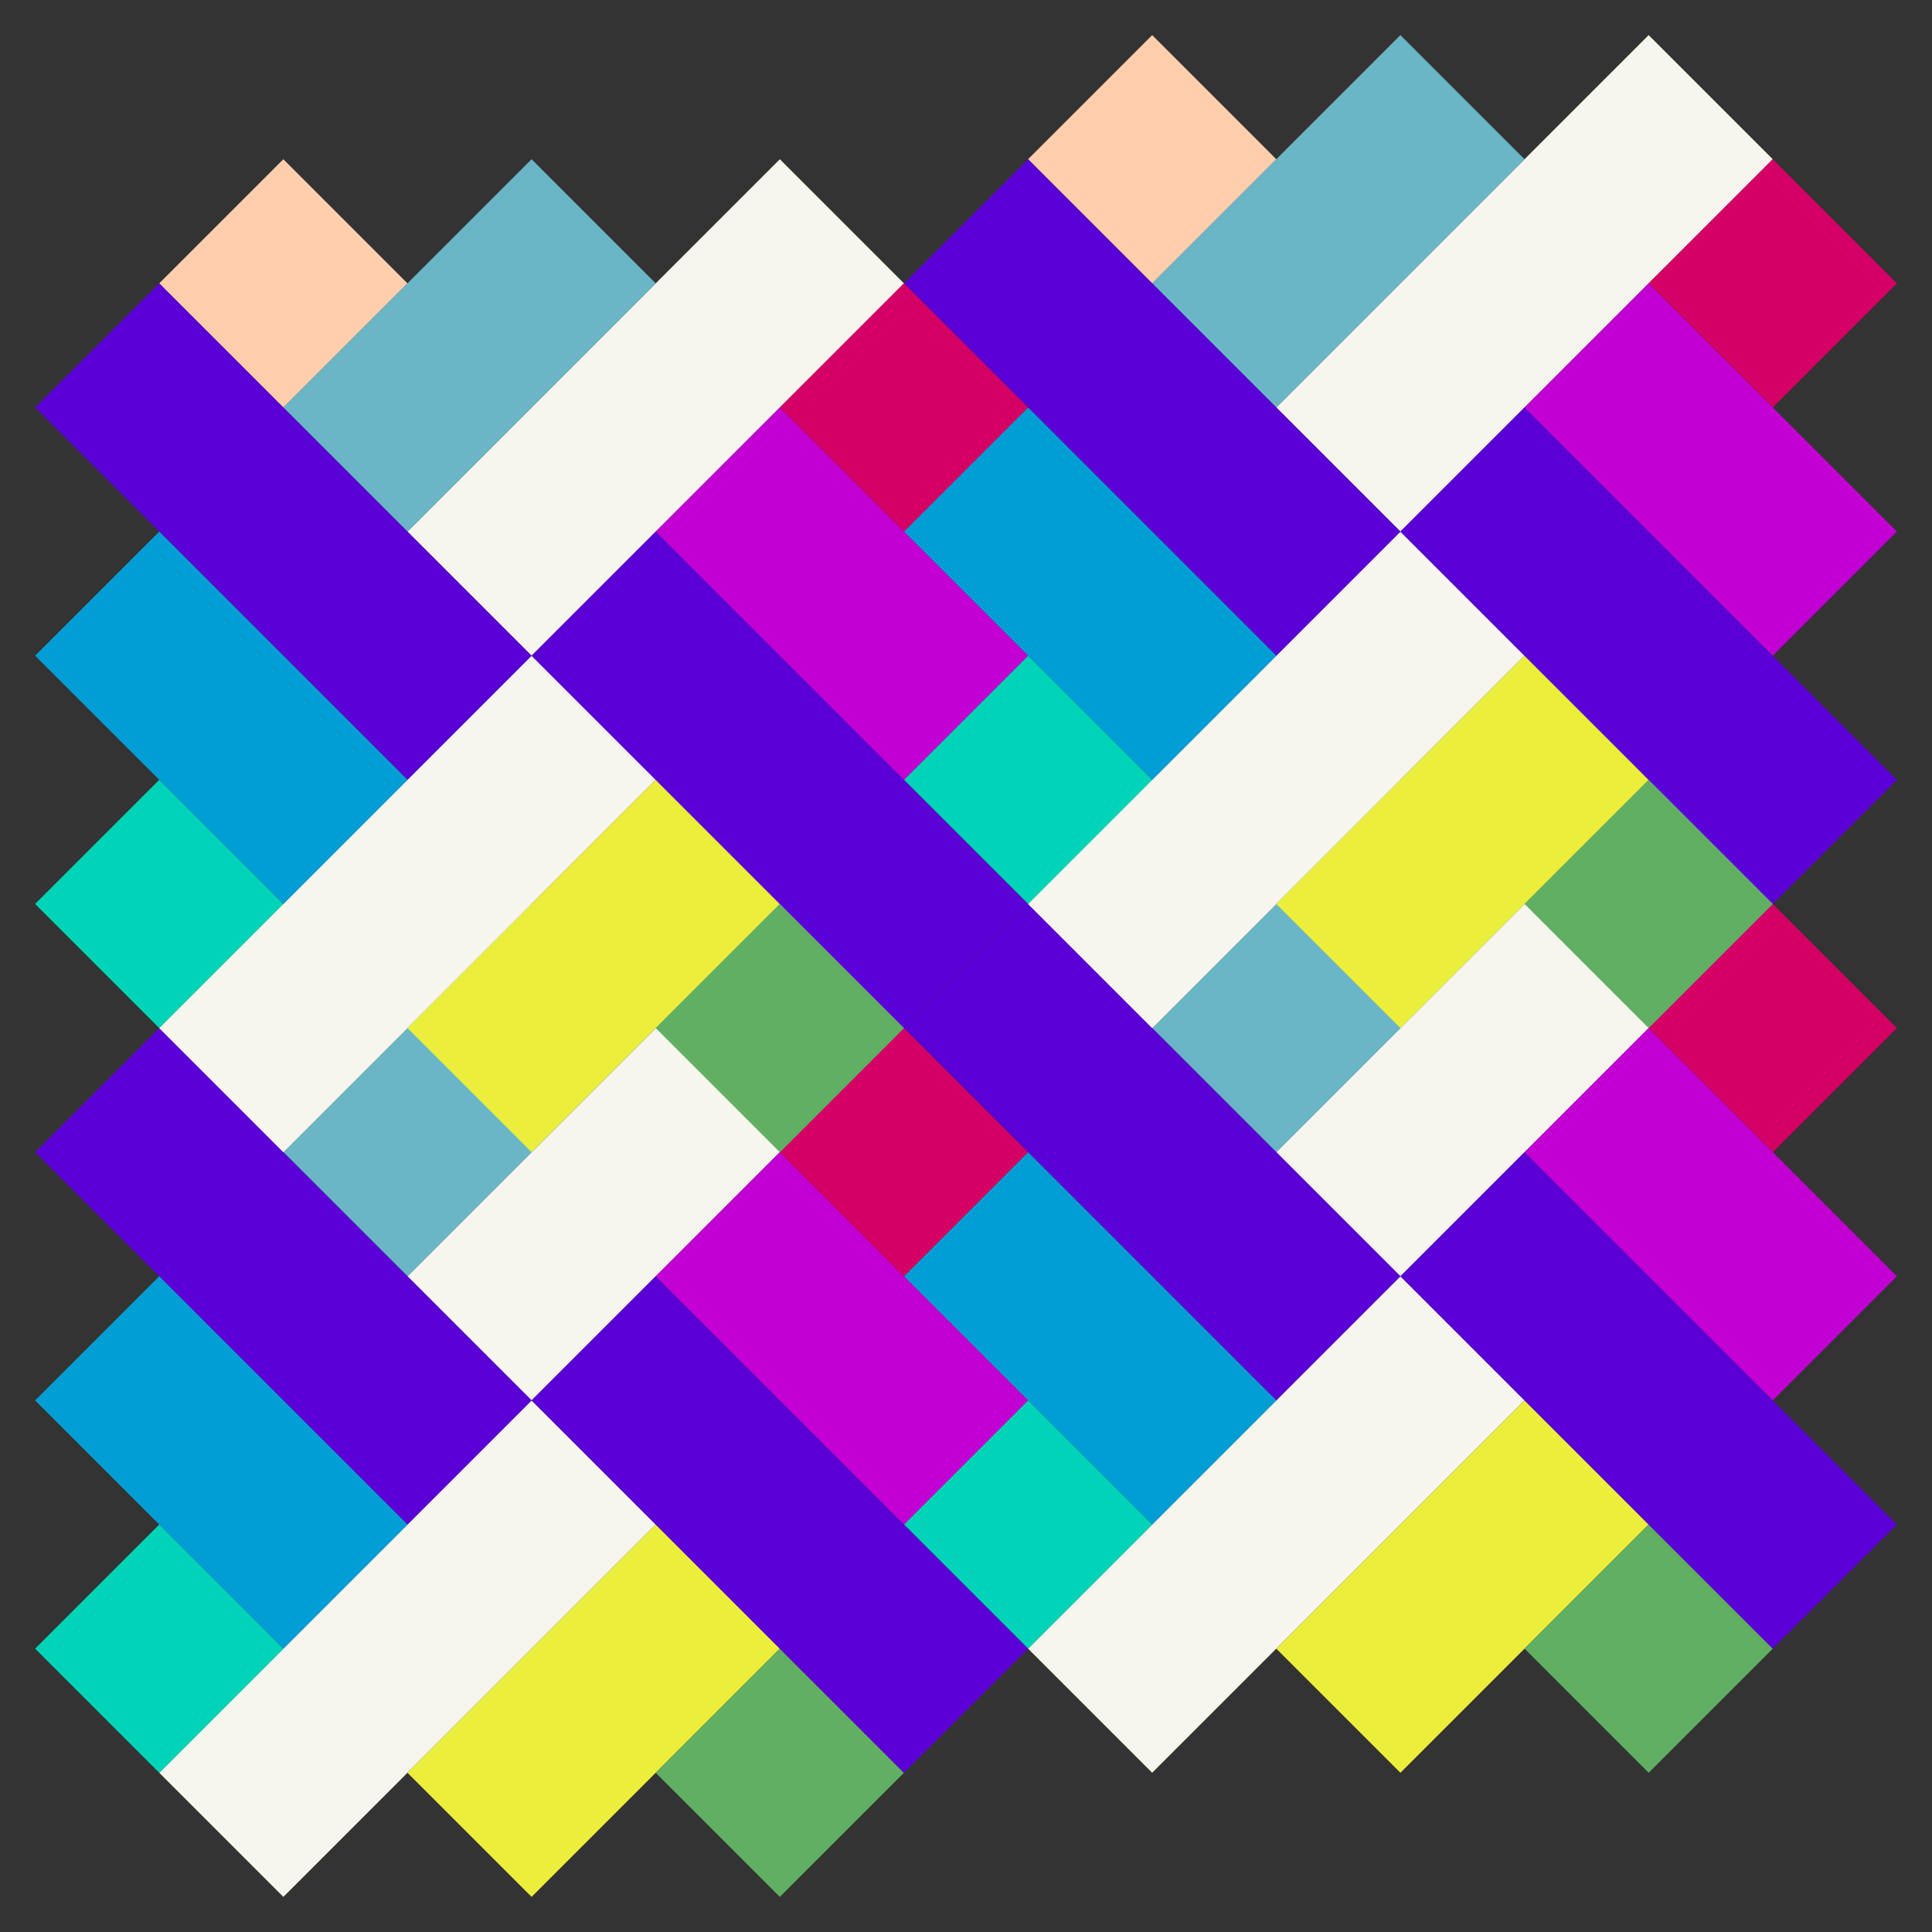 <?xml version="1.0" encoding="UTF-8"?>
<svg xmlns="http://www.w3.org/2000/svg" xmlns:xlink="http://www.w3.org/1999/xlink" width="500pt" height="500pt" viewBox="0 0 500 500" version="1.1">
<rect x="0" y="0" width="500" height="500" fill="#333333" stroke="none"/>
<g id="surface1">
<path style=" stroke:none;fill-rule:nonzero;fill:rgb(96.471%,96.078%,93.333%);fill-opacity:1;" d="M 362.426 330.305 L 458.793 233.938 L 426.672 201.816 L 330.305 298.184 Z M 362.426 330.305 "/>
<path style=" stroke:none;fill-rule:nonzero;fill:rgb(41.569%,71.373%,77.647%);fill-opacity:1;" d="M 330.305 298.184 L 394.547 233.941 L 362.426 201.82 L 298.184 266.062 Z M 330.305 298.184 "/>
<path style=" stroke:none;fill-rule:nonzero;fill:rgb(100%,80.784%,67.843%);fill-opacity:1;" d="M 298.184 266.062 L 330.305 233.941 L 298.184 201.82 L 266.062 233.941 Z M 298.184 266.062 "/>
<path style=" stroke:none;fill-rule:nonzero;fill:rgb(96.471%,96.078%,93.333%);fill-opacity:1;" d="M 362.426 330.305 L 266.059 426.672 L 298.18 458.793 L 394.547 362.426 Z M 362.426 330.305 "/>
<path style=" stroke:none;fill-rule:nonzero;fill:rgb(92.549%,93.333%,23.529%);fill-opacity:1;" d="M 394.547 362.426 L 330.305 426.668 L 362.426 458.789 L 426.668 394.547 Z M 394.547 362.426 "/>
<path style=" stroke:none;fill-rule:nonzero;fill:rgb(37.647%,68.627%,38.431%);fill-opacity:1;" d="M 426.672 394.547 L 394.551 426.668 L 426.672 458.789 L 458.793 426.668 Z M 426.672 394.547 "/>
<path style=" stroke:none;fill-rule:nonzero;fill:rgb(35.294%,0%,84.314%);fill-opacity:1;" d="M 362.426 330.305 L 266.059 233.938 L 233.938 266.059 L 330.305 362.426 Z M 362.426 330.305 "/>
<path style=" stroke:none;fill-rule:nonzero;fill:rgb(0%,61.961%,83.529%);fill-opacity:1;" d="M 330.305 362.426 L 266.062 298.184 L 233.941 330.305 L 298.184 394.547 Z M 330.305 362.426 "/>
<path style=" stroke:none;fill-rule:nonzero;fill:rgb(0%,83.137%,72.157%);fill-opacity:1;" d="M 298.184 394.547 L 266.062 362.426 L 233.941 394.547 L 266.062 426.668 Z M 298.184 394.547 "/>
<path style=" stroke:none;fill-rule:nonzero;fill:rgb(35.294%,0%,84.314%);fill-opacity:1;" d="M 362.426 330.305 L 458.793 426.672 L 490.914 394.551 L 394.547 298.184 Z M 362.426 330.305 "/>
<path style=" stroke:none;fill-rule:nonzero;fill:rgb(76.078%,0%,82.745%);fill-opacity:1;" d="M 394.547 298.184 L 458.789 362.426 L 490.91 330.305 L 426.668 266.062 Z M 394.547 298.184 "/>
<path style=" stroke:none;fill-rule:nonzero;fill:rgb(83.529%,0%,39.608%);fill-opacity:1;" d="M 426.672 266.062 L 458.793 298.184 L 490.914 266.062 L 458.793 233.941 Z M 426.672 266.062 "/>
<path style=" stroke:none;fill-rule:nonzero;fill:rgb(96.471%,96.078%,93.333%);fill-opacity:1;" d="M 137.574 362.426 L 233.941 266.059 L 201.82 233.938 L 105.453 330.305 Z M 137.574 362.426 "/>
<path style=" stroke:none;fill-rule:nonzero;fill:rgb(41.569%,71.373%,77.647%);fill-opacity:1;" d="M 105.453 330.305 L 169.695 266.062 L 137.574 233.941 L 73.332 298.184 Z M 105.453 330.305 "/>
<path style=" stroke:none;fill-rule:nonzero;fill:rgb(100%,80.784%,67.843%);fill-opacity:1;" d="M 73.328 298.184 L 105.449 266.062 L 73.328 233.941 L 41.207 266.062 Z M 73.328 298.184 "/>
<path style=" stroke:none;fill-rule:nonzero;fill:rgb(96.471%,96.078%,93.333%);fill-opacity:1;" d="M 137.574 362.426 L 41.207 458.793 L 73.328 490.914 L 169.695 394.547 Z M 137.574 362.426 "/>
<path style=" stroke:none;fill-rule:nonzero;fill:rgb(92.549%,93.333%,23.529%);fill-opacity:1;" d="M 169.695 394.547 L 105.453 458.789 L 137.574 490.91 L 201.816 426.668 Z M 169.695 394.547 "/>
<path style=" stroke:none;fill-rule:nonzero;fill:rgb(37.647%,68.627%,38.431%);fill-opacity:1;" d="M 201.816 426.672 L 169.695 458.793 L 201.816 490.914 L 233.938 458.793 Z M 201.816 426.672 "/>
<path style=" stroke:none;fill-rule:nonzero;fill:rgb(35.294%,0%,84.314%);fill-opacity:1;" d="M 137.574 362.426 L 41.207 266.059 L 9.086 298.18 L 105.453 394.547 Z M 137.574 362.426 "/>
<path style=" stroke:none;fill-rule:nonzero;fill:rgb(0%,61.961%,83.529%);fill-opacity:1;" d="M 105.453 394.547 L 41.211 330.305 L 9.09 362.426 L 73.332 426.668 Z M 105.453 394.547 "/>
<path style=" stroke:none;fill-rule:nonzero;fill:rgb(0%,83.137%,72.157%);fill-opacity:1;" d="M 73.328 426.672 L 41.207 394.551 L 9.086 426.672 L 41.207 458.793 Z M 73.328 426.672 "/>
<path style=" stroke:none;fill-rule:nonzero;fill:rgb(35.294%,0%,84.314%);fill-opacity:1;" d="M 137.574 362.426 L 233.941 458.793 L 266.062 426.672 L 169.695 330.305 Z M 137.574 362.426 "/>
<path style=" stroke:none;fill-rule:nonzero;fill:rgb(76.078%,0%,82.745%);fill-opacity:1;" d="M 169.695 330.305 L 233.938 394.547 L 266.059 362.426 L 201.816 298.184 Z M 169.695 330.305 "/>
<path style=" stroke:none;fill-rule:nonzero;fill:rgb(83.529%,0%,39.608%);fill-opacity:1;" d="M 201.816 298.184 L 233.938 330.305 L 266.059 298.184 L 233.938 266.062 Z M 201.816 298.184 "/>
<path style=" stroke:none;fill-rule:nonzero;fill:rgb(96.471%,96.078%,93.333%);fill-opacity:1;" d="M 362.426 137.574 L 458.793 41.207 L 426.672 9.086 L 330.305 105.453 Z M 362.426 137.574 "/>
<path style=" stroke:none;fill-rule:nonzero;fill:rgb(41.569%,71.373%,77.647%);fill-opacity:1;" d="M 330.305 105.453 L 394.547 41.211 L 362.426 9.09 L 298.184 73.332 Z M 330.305 105.453 "/>
<path style=" stroke:none;fill-rule:nonzero;fill:rgb(100%,80.784%,67.843%);fill-opacity:1;" d="M 298.184 73.328 L 330.305 41.207 L 298.184 9.086 L 266.062 41.207 Z M 298.184 73.328 "/>
<path style=" stroke:none;fill-rule:nonzero;fill:rgb(96.471%,96.078%,93.333%);fill-opacity:1;" d="M 362.426 137.574 L 266.059 233.941 L 298.18 266.062 L 394.547 169.695 Z M 362.426 137.574 "/>
<path style=" stroke:none;fill-rule:nonzero;fill:rgb(92.549%,93.333%,23.529%);fill-opacity:1;" d="M 394.547 169.695 L 330.305 233.938 L 362.426 266.059 L 426.668 201.816 Z M 394.547 169.695 "/>
<path style=" stroke:none;fill-rule:nonzero;fill:rgb(37.647%,68.627%,38.431%);fill-opacity:1;" d="M 426.672 201.816 L 394.551 233.938 L 426.672 266.059 L 458.793 233.938 Z M 426.672 201.816 "/>
<path style=" stroke:none;fill-rule:nonzero;fill:rgb(35.294%,0%,84.314%);fill-opacity:1;" d="M 362.426 137.574 L 266.059 41.207 L 233.938 73.328 L 330.305 169.695 Z M 362.426 137.574 "/>
<path style=" stroke:none;fill-rule:nonzero;fill:rgb(0%,61.961%,83.529%);fill-opacity:1;" d="M 330.305 169.695 L 266.062 105.453 L 233.941 137.574 L 298.184 201.816 Z M 330.305 169.695 "/>
<path style=" stroke:none;fill-rule:nonzero;fill:rgb(0%,83.137%,72.157%);fill-opacity:1;" d="M 298.184 201.816 L 266.062 169.695 L 233.941 201.816 L 266.062 233.938 Z M 298.184 201.816 "/>
<path style=" stroke:none;fill-rule:nonzero;fill:rgb(35.294%,0%,84.314%);fill-opacity:1;" d="M 362.426 137.574 L 458.793 233.941 L 490.914 201.82 L 394.547 105.453 Z M 362.426 137.574 "/>
<path style=" stroke:none;fill-rule:nonzero;fill:rgb(76.078%,0%,82.745%);fill-opacity:1;" d="M 394.547 105.453 L 458.789 169.695 L 490.91 137.574 L 426.668 73.332 Z M 394.547 105.453 "/>
<path style=" stroke:none;fill-rule:nonzero;fill:rgb(83.529%,0%,39.608%);fill-opacity:1;" d="M 426.672 73.328 L 458.793 105.449 L 490.914 73.328 L 458.793 41.207 Z M 426.672 73.328 "/>
<path style=" stroke:none;fill-rule:nonzero;fill:rgb(96.471%,96.078%,93.333%);fill-opacity:1;" d="M 137.574 169.695 L 233.941 73.328 L 201.82 41.207 L 105.453 137.574 Z M 137.574 169.695 "/>
<path style=" stroke:none;fill-rule:nonzero;fill:rgb(41.569%,71.373%,77.647%);fill-opacity:1;" d="M 105.453 137.574 L 169.695 73.332 L 137.574 41.211 L 73.332 105.453 Z M 105.453 137.574 "/>
<path style=" stroke:none;fill-rule:nonzero;fill:rgb(100%,80.784%,67.843%);fill-opacity:1;" d="M 73.328 105.453 L 105.449 73.332 L 73.328 41.211 L 41.207 73.332 Z M 73.328 105.453 "/>
<path style=" stroke:none;fill-rule:nonzero;fill:rgb(96.471%,96.078%,93.333%);fill-opacity:1;" d="M 137.574 169.695 L 41.207 266.062 L 73.328 298.184 L 169.695 201.816 Z M 137.574 169.695 "/>
<path style=" stroke:none;fill-rule:nonzero;fill:rgb(92.549%,93.333%,23.529%);fill-opacity:1;" d="M 169.695 201.816 L 105.453 266.059 L 137.574 298.18 L 201.816 233.938 Z M 169.695 201.816 "/>
<path style=" stroke:none;fill-rule:nonzero;fill:rgb(37.647%,68.627%,38.431%);fill-opacity:1;" d="M 201.816 233.938 L 169.695 266.059 L 201.816 298.18 L 233.938 266.059 Z M 201.816 233.938 "/>
<path style=" stroke:none;fill-rule:nonzero;fill:rgb(35.294%,0%,84.314%);fill-opacity:1;" d="M 137.574 169.695 L 41.207 73.328 L 9.086 105.449 L 105.453 201.816 Z M 137.574 169.695 "/>
<path style=" stroke:none;fill-rule:nonzero;fill:rgb(0%,61.961%,83.529%);fill-opacity:1;" d="M 105.453 201.816 L 41.211 137.574 L 9.09 169.695 L 73.332 233.938 Z M 105.453 201.816 "/>
<path style=" stroke:none;fill-rule:nonzero;fill:rgb(0%,83.137%,72.157%);fill-opacity:1;" d="M 73.328 233.938 L 41.207 201.816 L 9.086 233.938 L 41.207 266.059 Z M 73.328 233.938 "/>
<path style=" stroke:none;fill-rule:nonzero;fill:rgb(35.294%,0%,84.314%);fill-opacity:1;" d="M 137.574 169.695 L 233.941 266.062 L 266.062 233.941 L 169.695 137.574 Z M 137.574 169.695 "/>
<path style=" stroke:none;fill-rule:nonzero;fill:rgb(76.078%,0%,82.745%);fill-opacity:1;" d="M 169.695 137.574 L 233.938 201.816 L 266.059 169.695 L 201.816 105.453 Z M 169.695 137.574 "/>
<path style=" stroke:none;fill-rule:nonzero;fill:rgb(83.529%,0%,39.608%);fill-opacity:1;" d="M 201.816 105.453 L 233.938 137.574 L 266.059 105.453 L 233.938 73.332 Z M 201.816 105.453 "/>
</g>
</svg>
